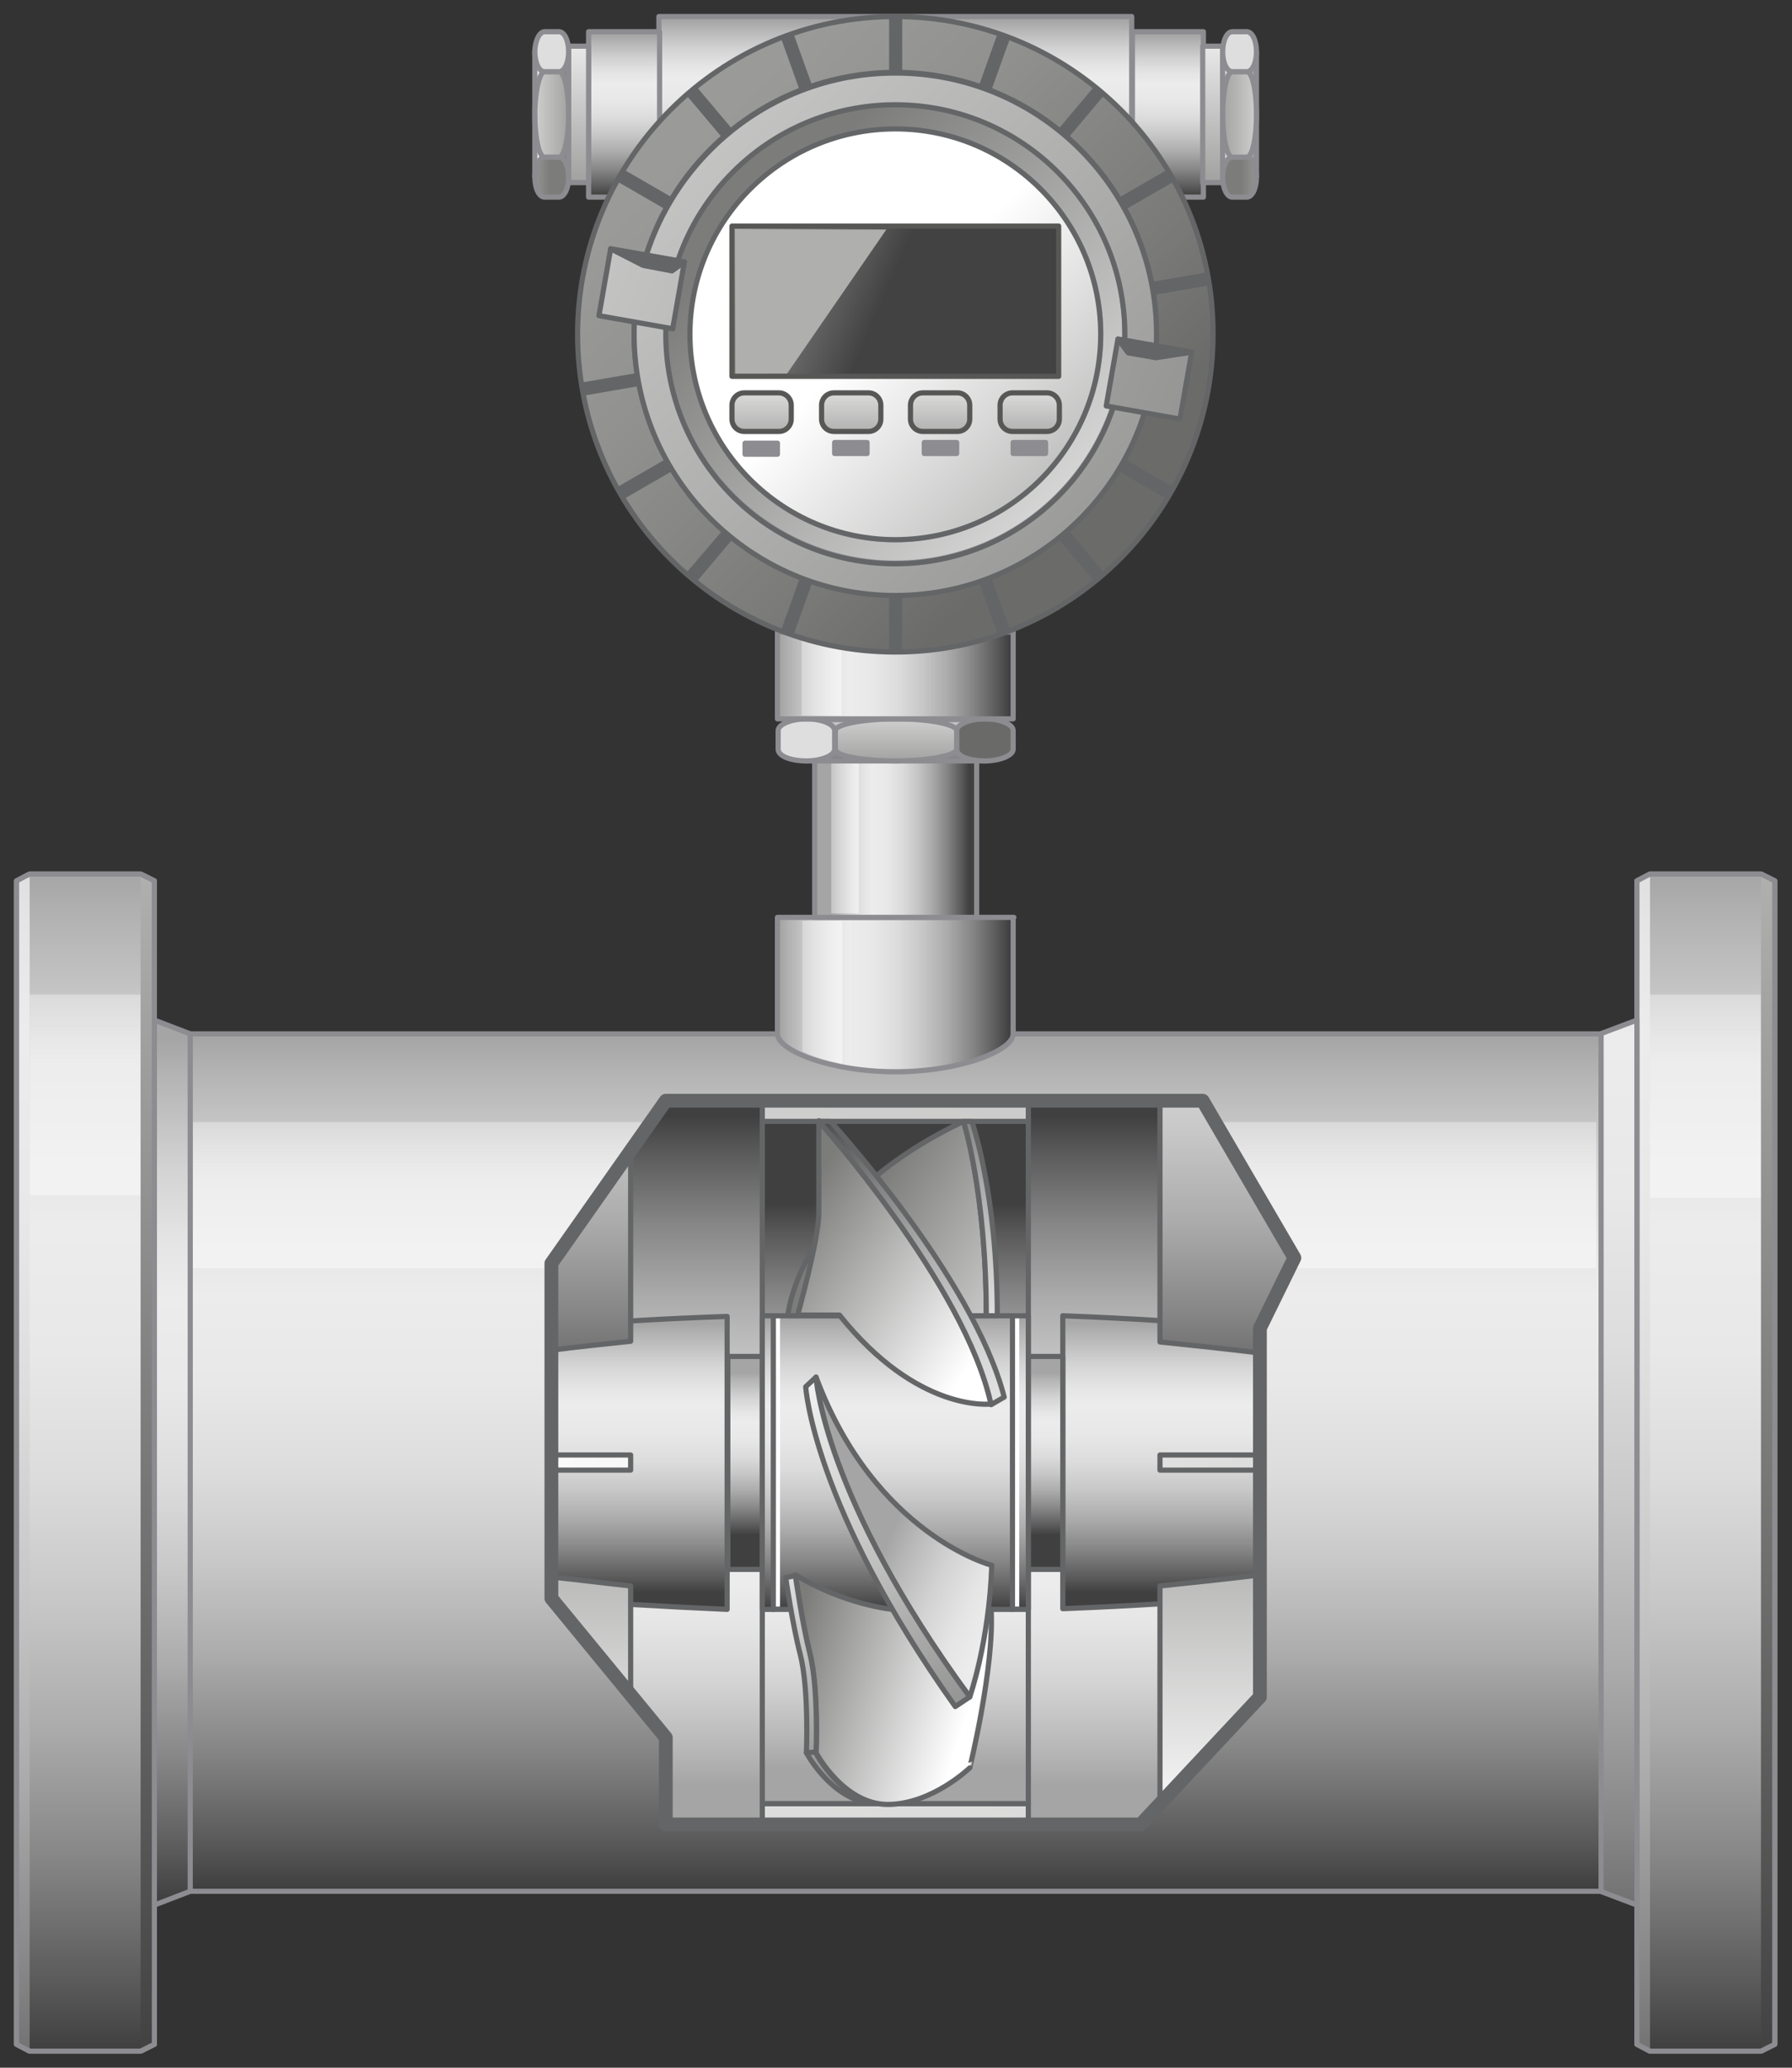 <?xml version="1.0" encoding="utf-8"?>

<!-- Copyright 2016 Siemens AG -->

<!-- Generator: Adobe Illustrator 16.0.4, SVG Export Plug-In . SVG Version: 6.00 Build 0)  -->
<!DOCTYPE svg PUBLIC "-//W3C//DTD SVG 1.1//EN" "http://www.w3.org/Graphics/SVG/1.1/DTD/svg11.dtd">
<svg version="1.1" id="Turbine_Meter" xmlns="http://www.w3.org/2000/svg" xmlns:xlink="http://www.w3.org/1999/xlink" x="0px"
	 y="0px" width="260px" height="300px" viewBox="0 0 260 300" enable-background="new 0 0 260 300" xml:space="preserve">
<rect x="0" y="0" width="260" height="300" fill="#333333" stroke="none"/>
<g id="Flanges__x2B__Housing_Pipe">
	<g id="Flange_Right">
		<linearGradient id="Shape_5_" gradientUnits="userSpaceOnUse" x1="247.469" y1="126.556" x2="247.469" y2="297.188">
			<stop  offset="0" style="stop-color:#A5A5A5"/>
			<stop  offset="4.758149e-02" style="stop-color:#B5B5B5"/>
			<stop  offset="0.151" style="stop-color:#D3D3D3"/>
			<stop  offset="0.239" style="stop-color:#E5E5E5"/>
			<stop  offset="0.302" style="stop-color:#ECECEC"/>
			<stop  offset="0.407" style="stop-color:#E8E8E8"/>
			<stop  offset="0.514" style="stop-color:#DCDCDC"/>
			<stop  offset="0.621" style="stop-color:#C7C7C7"/>
			<stop  offset="0.729" style="stop-color:#ABABAB"/>
			<stop  offset="0.838" style="stop-color:#868686"/>
			<stop  offset="0.945" style="stop-color:#5A5A5A"/>
			<stop  offset="1" style="stop-color:#404040"/>
		</linearGradient>
		
			<polygon id="Shape_9_" fill="url(#Shape_5_)" stroke="#8C8C91" stroke-width="0.75" stroke-linejoin="round" stroke-miterlimit="10" points="
			257.5,296.6 255.5,297.6 239.4,297.6 237.5,296.6 237.5,127.8 239.4,126.8 255.5,126.8 257.5,127.8 		"/>
		<linearGradient id="Reflection_6_" gradientUnits="userSpaceOnUse" x1="247.47" y1="141.891" x2="247.47" y2="154.483">
			<stop  offset="0" style="stop-color:#F2F2F2;stop-opacity:0.4"/>
			<stop  offset="1" style="stop-color:#F7F7F7;stop-opacity:0.7"/>
		</linearGradient>
		<rect id="Reflection_5_" x="239.4" y="144.3" fill="url(#Reflection_6_)" width="16.1" height="29.5"/>
		<linearGradient id="Edge_Right_2_" gradientUnits="userSpaceOnUse" x1="256.49" y1="127.55" x2="256.49" y2="297.642">
			<stop  offset="0" style="stop-color:#AFAFAE"/>
			<stop  offset="1" style="stop-color:#424242"/>
		</linearGradient>
		
			<polyline id="Edge_Right_1_" fill="url(#Edge_Right_2_)" stroke="#8C8C91" stroke-width="0.75" stroke-linejoin="round" stroke-miterlimit="10" points="
			255.5,126.8 257.5,127.8 257.5,296.6 255.5,297.6 		"/>
		<linearGradient id="Edge_Left_2_" gradientUnits="userSpaceOnUse" x1="238.448" y1="73.183" x2="238.448" y2="326.805">
			<stop  offset="0" style="stop-color:#A5A5A5"/>
			<stop  offset="4.758149e-02" style="stop-color:#B5B5B5"/>
			<stop  offset="0.151" style="stop-color:#D3D3D3"/>
			<stop  offset="0.239" style="stop-color:#E5E5E5"/>
			<stop  offset="0.302" style="stop-color:#ECECEC"/>
			<stop  offset="0.407" style="stop-color:#E8E8E8"/>
			<stop  offset="0.514" style="stop-color:#DCDCDC"/>
			<stop  offset="0.621" style="stop-color:#C7C7C7"/>
			<stop  offset="0.729" style="stop-color:#ABABAB"/>
			<stop  offset="0.838" style="stop-color:#868686"/>
			<stop  offset="0.945" style="stop-color:#5A5A5A"/>
			<stop  offset="1" style="stop-color:#404040"/>
		</linearGradient>
		
			<polyline id="Edge_Left_1_" fill="url(#Edge_Left_2_)" stroke="#8C8C91" stroke-width="0.75" stroke-linejoin="round" stroke-miterlimit="10" points="
			239.4,297.6 237.5,296.6 237.5,127.8 239.4,126.8 		"/>
	</g>
	<linearGradient id="Weld_Seam_Right_1_" gradientUnits="userSpaceOnUse" x1="234.852" y1="85.915" x2="234.851" y2="300.318">
		<stop  offset="0" style="stop-color:#A5A5A5"/>
		<stop  offset="4.758149e-02" style="stop-color:#B5B5B5"/>
		<stop  offset="0.151" style="stop-color:#D3D3D3"/>
		<stop  offset="0.239" style="stop-color:#E5E5E5"/>
		<stop  offset="0.302" style="stop-color:#ECECEC"/>
		<stop  offset="0.407" style="stop-color:#E8E8E8"/>
		<stop  offset="0.514" style="stop-color:#DCDCDC"/>
		<stop  offset="0.621" style="stop-color:#C7C7C7"/>
		<stop  offset="0.729" style="stop-color:#ABABAB"/>
		<stop  offset="0.838" style="stop-color:#868686"/>
		<stop  offset="0.945" style="stop-color:#5A5A5A"/>
		<stop  offset="1" style="stop-color:#404040"/>
	</linearGradient>
	
		<polygon id="Weld_Seam_Right" fill="url(#Weld_Seam_Right_1_)" stroke="#8C8C91" stroke-width="0.75" stroke-linecap="round" stroke-linejoin="round" stroke-miterlimit="10" points="
		237.5,276.4 232.2,274.4 232.2,150 237.5,148 	"/>
	<g id="Housing_Big_Pipe">
		<linearGradient id="Shape_7_" gradientUnits="userSpaceOnUse" x1="129.918" y1="150.427" x2="129.918" y2="273.797">
			<stop  offset="0" style="stop-color:#A5A5A5"/>
			<stop  offset="4.758149e-02" style="stop-color:#B5B5B5"/>
			<stop  offset="0.151" style="stop-color:#D3D3D3"/>
			<stop  offset="0.239" style="stop-color:#E5E5E5"/>
			<stop  offset="0.302" style="stop-color:#ECECEC"/>
			<stop  offset="0.407" style="stop-color:#E8E8E8"/>
			<stop  offset="0.514" style="stop-color:#DCDCDC"/>
			<stop  offset="0.621" style="stop-color:#C7C7C7"/>
			<stop  offset="0.729" style="stop-color:#ABABAB"/>
			<stop  offset="0.838" style="stop-color:#868686"/>
			<stop  offset="0.945" style="stop-color:#5A5A5A"/>
			<stop  offset="1" style="stop-color:#404040"/>
		</linearGradient>
		
			<rect id="Shape_17_" x="27.6" y="150" fill="url(#Shape_7_)" stroke="#8C8C91" stroke-width="0.75" stroke-linejoin="round" stroke-miterlimit="10" width="204.7" height="124.4"/>
		<linearGradient id="Reflection_7_" gradientUnits="userSpaceOnUse" x1="129.802" y1="161.234" x2="129.802" y2="171.189">
			<stop  offset="0" style="stop-color:#F2F2F2;stop-opacity:0.4"/>
			<stop  offset="1" style="stop-color:#F7F7F7;stop-opacity:0.7"/>
		</linearGradient>
		<rect id="Reflection_4_" x="28" y="162.8" fill="url(#Reflection_7_)" width="203.6" height="21.2"/>
	</g>
	<linearGradient id="Weld_Seam_Left_1_" gradientUnits="userSpaceOnUse" x1="24.985" y1="150.688" x2="24.985" y2="275.557">
		<stop  offset="0" style="stop-color:#A5A5A5"/>
		<stop  offset="4.758149e-02" style="stop-color:#B5B5B5"/>
		<stop  offset="0.151" style="stop-color:#D3D3D3"/>
		<stop  offset="0.239" style="stop-color:#E5E5E5"/>
		<stop  offset="0.302" style="stop-color:#ECECEC"/>
		<stop  offset="0.407" style="stop-color:#E8E8E8"/>
		<stop  offset="0.514" style="stop-color:#DCDCDC"/>
		<stop  offset="0.621" style="stop-color:#C7C7C7"/>
		<stop  offset="0.729" style="stop-color:#ABABAB"/>
		<stop  offset="0.838" style="stop-color:#868686"/>
		<stop  offset="0.945" style="stop-color:#5A5A5A"/>
		<stop  offset="1" style="stop-color:#404040"/>
	</linearGradient>
	
		<polygon id="Weld_Seam_Left" fill="url(#Weld_Seam_Left_1_)" stroke="#8C8C91" stroke-width="0.75" stroke-linejoin="round" stroke-miterlimit="10" points="
		22.4,276.4 27.6,274.4 27.6,150 22.4,148 	"/>
	<g id="Flange_Left">
		<linearGradient id="Shape_14_" gradientUnits="userSpaceOnUse" x1="12.367" y1="126.556" x2="12.367" y2="297.188">
			<stop  offset="0" style="stop-color:#A5A5A5"/>
			<stop  offset="4.758149e-02" style="stop-color:#B5B5B5"/>
			<stop  offset="0.151" style="stop-color:#D3D3D3"/>
			<stop  offset="0.239" style="stop-color:#E5E5E5"/>
			<stop  offset="0.302" style="stop-color:#ECECEC"/>
			<stop  offset="0.407" style="stop-color:#E8E8E8"/>
			<stop  offset="0.514" style="stop-color:#DCDCDC"/>
			<stop  offset="0.621" style="stop-color:#C7C7C7"/>
			<stop  offset="0.729" style="stop-color:#ABABAB"/>
			<stop  offset="0.838" style="stop-color:#868686"/>
			<stop  offset="0.945" style="stop-color:#5A5A5A"/>
			<stop  offset="1" style="stop-color:#404040"/>
		</linearGradient>
		
			<polygon id="Shape_8_" fill="url(#Shape_14_)" stroke="#8C8C91" stroke-width="0.75" stroke-linejoin="round" stroke-miterlimit="10" points="
			22.4,296.6 20.4,297.6 4.3,297.6 2.4,296.6 2.4,127.8 4.3,126.8 20.4,126.8 22.4,127.8 		"/>
		<linearGradient id="Reflection_8_" gradientUnits="userSpaceOnUse" x1="12.367" y1="141.925" x2="12.367" y2="154.339">
			<stop  offset="0" style="stop-color:#F2F2F2;stop-opacity:0.4"/>
			<stop  offset="1" style="stop-color:#F7F7F7;stop-opacity:0.7"/>
		</linearGradient>
		<rect id="Reflection_3_" x="4.3" y="144.3" fill="url(#Reflection_8_)" width="16.1" height="29.1"/>
		<linearGradient id="Edge_Right_3_" gradientUnits="userSpaceOnUse" x1="21.388" y1="127.55" x2="21.388" y2="297.642">
			<stop  offset="0" style="stop-color:#AFAFAE"/>
			<stop  offset="1" style="stop-color:#424242"/>
		</linearGradient>
		
			<polyline id="Edge_Right" fill="url(#Edge_Right_3_)" stroke="#8C8C91" stroke-width="0.75" stroke-linejoin="round" stroke-miterlimit="10" points="
			20.4,126.8 22.4,127.8 22.4,296.6 20.4,297.6 		"/>
		<linearGradient id="Edge_Left_3_" gradientUnits="userSpaceOnUse" x1="3.346" y1="73.183" x2="3.346" y2="326.805">
			<stop  offset="0" style="stop-color:#A5A5A5"/>
			<stop  offset="4.758149e-02" style="stop-color:#B5B5B5"/>
			<stop  offset="0.151" style="stop-color:#D3D3D3"/>
			<stop  offset="0.239" style="stop-color:#E5E5E5"/>
			<stop  offset="0.302" style="stop-color:#ECECEC"/>
			<stop  offset="0.407" style="stop-color:#E8E8E8"/>
			<stop  offset="0.514" style="stop-color:#DCDCDC"/>
			<stop  offset="0.621" style="stop-color:#C7C7C7"/>
			<stop  offset="0.729" style="stop-color:#ABABAB"/>
			<stop  offset="0.838" style="stop-color:#868686"/>
			<stop  offset="0.945" style="stop-color:#5A5A5A"/>
			<stop  offset="1" style="stop-color:#404040"/>
		</linearGradient>
		
			<polyline id="Edge_Left" fill="url(#Edge_Left_3_)" stroke="#8C8C91" stroke-width="0.75" stroke-linejoin="round" stroke-miterlimit="10" points="
			4.3,297.6 2.4,296.6 2.4,127.8 4.3,126.8 		"/>
	</g>
</g>
<g id="Interior_View_Turbine_1_">
	
		<linearGradient id="Shape_Interior_View_1_" gradientUnits="userSpaceOnUse" x1="133.935" y1="259.019" x2="133.935" y2="161.876">
		<stop  offset="0" style="stop-color:#A5A5A5"/>
		<stop  offset="4.758149e-02" style="stop-color:#B5B5B5"/>
		<stop  offset="0.151" style="stop-color:#D3D3D3"/>
		<stop  offset="0.239" style="stop-color:#E5E5E5"/>
		<stop  offset="0.302" style="stop-color:#ECECEC"/>
		<stop  offset="0.407" style="stop-color:#E8E8E8"/>
		<stop  offset="0.514" style="stop-color:#DCDCDC"/>
		<stop  offset="0.621" style="stop-color:#C7C7C7"/>
		<stop  offset="0.729" style="stop-color:#ABABAB"/>
		<stop  offset="0.838" style="stop-color:#868686"/>
		<stop  offset="0.945" style="stop-color:#5A5A5A"/>
		<stop  offset="1" style="stop-color:#404040"/>
	</linearGradient>
	
		<polygon id="Shape_Interior_View" fill="url(#Shape_Interior_View_1_)" stroke="#646567" stroke-width="0.75" stroke-linecap="round" stroke-linejoin="round" stroke-miterlimit="10" points="
		182.8,246.2 165.5,264.7 96.6,264.7 96.6,252.1 80,231.9 80,183.3 96.6,159.7 174.5,159.7 187.8,182.5 182.8,192.7 	"/>
	<linearGradient id="Rotor_Support_2_" gradientUnits="userSpaceOnUse" x1="131.391" y1="192" x2="131.391" y2="231.065">
		<stop  offset="0" style="stop-color:#A5A5A5"/>
		<stop  offset="4.758149e-02" style="stop-color:#B5B5B5"/>
		<stop  offset="0.151" style="stop-color:#D3D3D3"/>
		<stop  offset="0.239" style="stop-color:#E5E5E5"/>
		<stop  offset="0.302" style="stop-color:#ECECEC"/>
		<stop  offset="0.407" style="stop-color:#E8E8E8"/>
		<stop  offset="0.514" style="stop-color:#DCDCDC"/>
		<stop  offset="0.621" style="stop-color:#C7C7C7"/>
		<stop  offset="0.729" style="stop-color:#ABABAB"/>
		<stop  offset="0.838" style="stop-color:#868686"/>
		<stop  offset="0.945" style="stop-color:#5A5A5A"/>
		<stop  offset="1" style="stop-color:#404040"/>
	</linearGradient>
	
		<path id="Rotor_Support_1_" fill="url(#Rotor_Support_2_)" stroke="#646567" stroke-width="0.75" stroke-linecap="round" stroke-linejoin="round" stroke-miterlimit="10" d="
		M80,192.5c8-0.7,16.5-1.2,25.5-1.5v42.5c-9-0.4-17.6-0.9-25.5-1.5L80,192.5z M182.8,192.7c-8.8-0.8-18.3-1.4-28.6-1.8v42.5
		c10.2-0.4,19.8-1,28.6-1.8V192.7z"/>
	<linearGradient id="Spindle_1_" gradientUnits="userSpaceOnUse" x1="129.881" y1="199.197" x2="129.881" y2="222.684">
		<stop  offset="0" style="stop-color:#A5A5A5"/>
		<stop  offset="4.758149e-02" style="stop-color:#B5B5B5"/>
		<stop  offset="0.151" style="stop-color:#D3D3D3"/>
		<stop  offset="0.239" style="stop-color:#E5E5E5"/>
		<stop  offset="0.302" style="stop-color:#ECECEC"/>
		<stop  offset="0.407" style="stop-color:#E8E8E8"/>
		<stop  offset="0.514" style="stop-color:#DCDCDC"/>
		<stop  offset="0.621" style="stop-color:#C7C7C7"/>
		<stop  offset="0.729" style="stop-color:#ABABAB"/>
		<stop  offset="0.838" style="stop-color:#868686"/>
		<stop  offset="0.945" style="stop-color:#5A5A5A"/>
		<stop  offset="1" style="stop-color:#404040"/>
	</linearGradient>
	
		<rect id="Spindle" x="105.6" y="196.8" fill="url(#Spindle_1_)" stroke="#646567" stroke-width="0.75" stroke-linejoin="round" stroke-miterlimit="10" width="48.6" height="30.9"/>
	<g id="Turbine_Housing">
		<linearGradient id="Shape_Inside_1_" gradientUnits="userSpaceOnUse" x1="129.881" y1="256.569" x2="129.881" y2="174.641">
			<stop  offset="0" style="stop-color:#A5A5A5"/>
			<stop  offset="4.758149e-02" style="stop-color:#B5B5B5"/>
			<stop  offset="0.151" style="stop-color:#D3D3D3"/>
			<stop  offset="0.239" style="stop-color:#E5E5E5"/>
			<stop  offset="0.302" style="stop-color:#ECECEC"/>
			<stop  offset="0.407" style="stop-color:#E8E8E8"/>
			<stop  offset="0.514" style="stop-color:#DCDCDC"/>
			<stop  offset="0.621" style="stop-color:#C7C7C7"/>
			<stop  offset="0.729" style="stop-color:#ABABAB"/>
			<stop  offset="0.838" style="stop-color:#868686"/>
			<stop  offset="0.945" style="stop-color:#5A5A5A"/>
			<stop  offset="1" style="stop-color:#404040"/>
		</linearGradient>
		
			<rect id="Shape_Inside" x="110.6" y="162.7" fill="url(#Shape_Inside_1_)" stroke="#646567" stroke-width="0.75" stroke-linejoin="round" stroke-miterlimit="10" width="38.6" height="99"/>
		
			<linearGradient id="Cut_Top__x2B__Bottom_Side_1_" gradientUnits="userSpaceOnUse" x1="42.674" y1="462.407" x2="312.678" y2="-312.266">
			<stop  offset="0" style="stop-color:#FFFFFF"/>
			<stop  offset="1" style="stop-color:#7C7C7B"/>
		</linearGradient>
		
			<path id="Cut_Top__x2B__Bottom_Side" fill="url(#Cut_Top__x2B__Bottom_Side_1_)" stroke="#646567" stroke-width="0.75" stroke-linejoin="round" stroke-miterlimit="10" d="
			M149.2,162.7h-38.6v-3h38.6V162.7z M149.2,261.7h-38.6v3h38.6V261.7z"/>
	</g>
	<g id="Turbine_Rotor">
		<linearGradient id="Rotor_Axle_1_" gradientUnits="userSpaceOnUse" x1="129.881" y1="191.38" x2="129.881" y2="233.381">
			<stop  offset="0" style="stop-color:#A5A5A5"/>
			<stop  offset="4.758149e-02" style="stop-color:#B5B5B5"/>
			<stop  offset="0.151" style="stop-color:#D3D3D3"/>
			<stop  offset="0.239" style="stop-color:#E5E5E5"/>
			<stop  offset="0.302" style="stop-color:#ECECEC"/>
			<stop  offset="0.407" style="stop-color:#E8E8E8"/>
			<stop  offset="0.514" style="stop-color:#DCDCDC"/>
			<stop  offset="0.621" style="stop-color:#C7C7C7"/>
			<stop  offset="0.729" style="stop-color:#ABABAB"/>
			<stop  offset="0.838" style="stop-color:#868686"/>
			<stop  offset="0.945" style="stop-color:#5A5A5A"/>
			<stop  offset="1" style="stop-color:#404040"/>
		</linearGradient>
		
			<rect id="Rotor_Axle" x="110.6" y="190.9" fill="url(#Rotor_Axle_1_)" stroke="#646567" stroke-width="0.75" stroke-linejoin="round" stroke-miterlimit="10" width="38.6" height="42.6"/>
		
			<path id="Reflection_Lines" fill="none" stroke="#FFFFFF" stroke-width="0.75" stroke-linejoin="round" stroke-miterlimit="10" d="
			M112.8,191.3v41.8 M147.5,191.3v41.8"/>
		
			<path id="Devider_Lines" fill="none" stroke="#646567" stroke-width="0.75" stroke-linecap="round" stroke-linejoin="round" stroke-miterlimit="10" d="
			M112.2,190.9v42.6 M146.9,190.9v42.6"/>
		<g id="Fourth_Blade">
			<linearGradient id="Shape_16_" gradientUnits="userSpaceOnUse" x1="140.238" y1="249.033" x2="113.961" y2="240.754">
				<stop  offset="0" style="stop-color:#FFFFFF"/>
				<stop  offset="1" style="stop-color:#7C7C7B"/>
			</linearGradient>
			
				<path id="Shape_4_" fill="url(#Shape_16_)" stroke="#646567" stroke-width="0.75" stroke-linejoin="round" stroke-miterlimit="10" d="
				M143.8,233.5h-14.3c0,0-6.8-0.6-14.1-5c0,0,1,7,2.1,11.3c1.3,5.2,0.9,14.5,0.9,14.5s4,7.5,10.4,7.5c6.4,0,11.9-5.3,11.9-5.3
				S144.3,241.8,143.8,233.5z"/>
			<linearGradient id="Side_1_" gradientUnits="userSpaceOnUse" x1="109.812" y1="217.745" x2="123.94" y2="265.313">
				<stop  offset="0" style="stop-color:#FFFFFF"/>
				<stop  offset="1" style="stop-color:#7C7C7B"/>
			</linearGradient>
			
				<path id="Side_3_" fill="url(#Side_1_)" stroke="#646567" stroke-width="0.75" stroke-linejoin="round" stroke-miterlimit="10" d="
				M125.1,261.4c-5.1-1.4-8.1-7.1-8.1-7.1s0.4-9.2-0.9-14.3c-1.1-4.2-2.1-11.1-2.1-11.1l1.4-0.3c0,0,1,7,2.1,11.3
				c1.3,5.2,0.9,14.5,0.9,14.5s3,5.7,8.1,7.2H125.1z"/>
			
				<line id="Edge" fill="none" stroke="#646567" stroke-width="0.75" stroke-linecap="round" stroke-linejoin="round" stroke-miterlimit="10" x1="117" y1="254.3" x2="118.4" y2="254.2"/>
		</g>
		<g id="First_Blade">
			<linearGradient id="Shape_18_" gradientUnits="userSpaceOnUse" x1="160.082" y1="197.891" x2="124.556" y2="175.24">
				<stop  offset="0" style="stop-color:#FFFFFF"/>
				<stop  offset="1" style="stop-color:#7C7C7B"/>
			</linearGradient>
			
				<path id="Shape_3_" fill="url(#Shape_18_)" stroke="#646567" stroke-width="0.75" stroke-linejoin="round" stroke-miterlimit="10" d="
				M114.3,190.9c0,0,1.4-16.8,25.5-28.2c0,0,3.3,10.4,3.3,28.2H114.3z"/>
			<linearGradient id="Side_4_" gradientUnits="userSpaceOnUse" x1="151.097" y1="234.899" x2="138.221" y2="148.526">
				<stop  offset="0" style="stop-color:#A5A5A5"/>
				<stop  offset="4.758149e-02" style="stop-color:#B5B5B5"/>
				<stop  offset="0.151" style="stop-color:#D3D3D3"/>
				<stop  offset="0.239" style="stop-color:#E5E5E5"/>
				<stop  offset="0.302" style="stop-color:#ECECEC"/>
				<stop  offset="0.407" style="stop-color:#E8E8E8"/>
				<stop  offset="0.514" style="stop-color:#DCDCDC"/>
				<stop  offset="0.621" style="stop-color:#C7C7C7"/>
				<stop  offset="0.729" style="stop-color:#ABABAB"/>
				<stop  offset="0.838" style="stop-color:#868686"/>
				<stop  offset="0.945" style="stop-color:#5A5A5A"/>
				<stop  offset="1" style="stop-color:#404040"/>
			</linearGradient>
			
				<path id="Side_2_" fill="url(#Side_4_)" stroke="#646567" stroke-width="0.75" stroke-linejoin="round" stroke-miterlimit="10" d="
				M144.7,190.9c0-17.8-3.7-28.2-3.7-28.2h-1.2c0,0,3.3,10.4,3.3,28.2H144.7z"/>
		</g>
		<g id="Third_Blade">
			<linearGradient id="Shape_19_" gradientUnits="userSpaceOnUse" x1="129.121" y1="222.831" x2="184.378" y2="248.046">
				<stop  offset="0" style="stop-color:#A5A5A5"/>
				<stop  offset="4.758149e-02" style="stop-color:#B5B5B5"/>
				<stop  offset="0.151" style="stop-color:#D3D3D3"/>
				<stop  offset="0.239" style="stop-color:#E5E5E5"/>
				<stop  offset="0.302" style="stop-color:#ECECEC"/>
				<stop  offset="0.407" style="stop-color:#E8E8E8"/>
				<stop  offset="0.514" style="stop-color:#DCDCDC"/>
				<stop  offset="0.621" style="stop-color:#C7C7C7"/>
				<stop  offset="0.729" style="stop-color:#ABABAB"/>
				<stop  offset="0.838" style="stop-color:#868686"/>
				<stop  offset="0.945" style="stop-color:#5A5A5A"/>
				<stop  offset="1" style="stop-color:#404040"/>
			</linearGradient>
			
				<path id="Shape_2_" fill="url(#Shape_19_)" stroke="#646567" stroke-width="0.75" stroke-linejoin="round" stroke-miterlimit="10" d="
				M118.4,199.8c0,0,1,17.4,22.3,46.4c0,0,2.8-7.9,3.2-19.1C143.8,227.1,126.9,222.6,118.4,199.8z"/>
			<linearGradient id="Top_Side_4_" gradientUnits="userSpaceOnUse" x1="111.26" y1="196.073" x2="148.635" y2="257.053">
				<stop  offset="0" style="stop-color:#FFFFFF"/>
				<stop  offset="1" style="stop-color:#7C7C7B"/>
			</linearGradient>
			
				<path id="Top_Side_1_" fill="url(#Top_Side_4_)" stroke="#646567" stroke-width="0.75" stroke-linejoin="round" stroke-miterlimit="10" d="
				M138.6,247.6c-20.7-29.1-21.7-46.4-21.7-46.4l1.5-1.4c0,0,1,17.4,22.3,46.4L138.6,247.6z"/>
		</g>
		<g id="Second_Blade">
			<linearGradient id="Shape_20_" gradientUnits="userSpaceOnUse" x1="143.218" y1="194.384" x2="115.349" y2="175.519">
				<stop  offset="0" style="stop-color:#FFFFFF"/>
				<stop  offset="1" style="stop-color:#7C7C7B"/>
			</linearGradient>
			
				<path id="Shape_1_" fill="url(#Shape_20_)" stroke="#646567" stroke-width="0.75" stroke-linejoin="round" stroke-miterlimit="10" d="
				M115.7,190.9c0,0,3.1-11.1,3.1-14.9s0-13.4,0-13.4s21.2,23.7,25,41.1c0,0-10.6,1.4-22-12.9H115.7z"/>
			<linearGradient id="Top_Side_5_" gradientUnits="userSpaceOnUse" x1="169.712" y1="241.164" x2="119.165" y2="159.859">
				<stop  offset="0" style="stop-color:#A5A5A5"/>
				<stop  offset="4.758149e-02" style="stop-color:#B5B5B5"/>
				<stop  offset="0.151" style="stop-color:#D3D3D3"/>
				<stop  offset="0.239" style="stop-color:#E5E5E5"/>
				<stop  offset="0.302" style="stop-color:#ECECEC"/>
				<stop  offset="0.407" style="stop-color:#E8E8E8"/>
				<stop  offset="0.514" style="stop-color:#DCDCDC"/>
				<stop  offset="0.621" style="stop-color:#C7C7C7"/>
				<stop  offset="0.729" style="stop-color:#ABABAB"/>
				<stop  offset="0.838" style="stop-color:#868686"/>
				<stop  offset="0.945" style="stop-color:#5A5A5A"/>
				<stop  offset="1" style="stop-color:#404040"/>
			</linearGradient>
			
				<path id="Top_Side" fill="url(#Top_Side_5_)" stroke="#646567" stroke-width="0.75" stroke-linejoin="round" stroke-miterlimit="10" d="
				M143.8,203.8c-3.8-17.5-25-41.1-25-41.1h1.7c0,0,20.7,22.6,25.2,40L143.8,203.8z"/>
		</g>
	</g>
	<g id="Flow_Straighteneners_1_">
		<linearGradient id="Below_1_" gradientUnits="userSpaceOnUse" x1="131.391" y1="266.957" x2="131.391" y2="194.124">
			<stop  offset="0" style="stop-color:#FFFFFF"/>
			<stop  offset="1" style="stop-color:#7C7C7B"/>
		</linearGradient>
		
			<path id="Below" fill="url(#Below_1_)" stroke="#646567" stroke-width="0.75" stroke-linecap="round" stroke-linejoin="round" stroke-miterlimit="10" d="
			M80,231.9l0-3.1c3.9,0.4,7.7,0.9,11.5,1.3c0,5.8,0,11,0,15.8L80,231.9z M182.8,228.5c-4.8,0.6-9.7,1.1-14.5,1.6
			c0,12.8,0,22.8,0,31.6l14.5-15.5V228.5z"/>
		<linearGradient id="Middle_2_" gradientUnits="userSpaceOnUse" x1="65.143" y1="205.793" x2="507.809" y2="248.46">
			<stop  offset="0" style="stop-color:#FFFFFF"/>
			<stop  offset="1" style="stop-color:#7C7C7B"/>
		</linearGradient>
		
			<path id="Middle_1_" fill="url(#Middle_2_)" stroke="#646567" stroke-width="0.75" stroke-linecap="round" stroke-linejoin="round" stroke-miterlimit="10" d="
			M91.5,213.3H80v-2.2h11.5V213.3z M168.3,213.3h14.5v-2.2h-14.5V213.3z"/>
		<linearGradient id="Top_2_" gradientUnits="userSpaceOnUse" x1="133.934" y1="89.844" x2="133.934" y2="209.964">
			<stop  offset="0" style="stop-color:#A5A5A5"/>
			<stop  offset="4.758149e-02" style="stop-color:#B5B5B5"/>
			<stop  offset="0.151" style="stop-color:#D3D3D3"/>
			<stop  offset="0.239" style="stop-color:#E5E5E5"/>
			<stop  offset="0.302" style="stop-color:#ECECEC"/>
			<stop  offset="0.407" style="stop-color:#E8E8E8"/>
			<stop  offset="0.514" style="stop-color:#DCDCDC"/>
			<stop  offset="0.621" style="stop-color:#C7C7C7"/>
			<stop  offset="0.729" style="stop-color:#ABABAB"/>
			<stop  offset="0.838" style="stop-color:#868686"/>
			<stop  offset="0.945" style="stop-color:#5A5A5A"/>
			<stop  offset="1" style="stop-color:#404040"/>
		</linearGradient>
		
			<path id="Top_1_" fill="url(#Top_2_)" stroke="#646567" stroke-width="0.75" stroke-linecap="round" stroke-linejoin="round" stroke-miterlimit="10" d="
			M91.5,166.9c0,7.9,0,16.9,0,27.7c-3.8,0.4-7.7,0.8-11.5,1.3l0-12.6L91.5,166.9z M187.8,182.5l-13.3-22.8h-6.2c0,9.6,0,20.6,0,35
			c4.8,0.5,9.6,1,14.5,1.6v-3.6L187.8,182.5z"/>
	</g>
	
		<polygon id="Outline_Big_Interior_View" fill="none" stroke="#646567" stroke-width="2" stroke-linecap="round" stroke-linejoin="round" stroke-miterlimit="10" points="
		182.8,246.2 165.5,264.7 96.6,264.7 96.6,252.1 80,231.9 80,183.3 96.6,159.7 174.5,159.7 187.8,182.5 182.8,192.7 	"/>
</g>
<g id="Operating_Unit__x2B__Electric_Box">
	<g id="Magnetic_Pickup">
		<g id="Connection_Pipe">
			<linearGradient id="Shape_21_" gradientUnits="userSpaceOnUse" x1="113.205" y1="144.315" x2="146.424" y2="144.315">
				<stop  offset="0" style="stop-color:#A5A5A5"/>
				<stop  offset="4.758149e-02" style="stop-color:#B5B5B5"/>
				<stop  offset="0.151" style="stop-color:#D3D3D3"/>
				<stop  offset="0.239" style="stop-color:#E5E5E5"/>
				<stop  offset="0.302" style="stop-color:#ECECEC"/>
				<stop  offset="0.407" style="stop-color:#E8E8E8"/>
				<stop  offset="0.514" style="stop-color:#DCDCDC"/>
				<stop  offset="0.621" style="stop-color:#C7C7C7"/>
				<stop  offset="0.729" style="stop-color:#ABABAB"/>
				<stop  offset="0.838" style="stop-color:#868686"/>
				<stop  offset="0.945" style="stop-color:#5A5A5A"/>
				<stop  offset="1" style="stop-color:#404040"/>
			</linearGradient>
			
				<path id="Shape_6_" fill="url(#Shape_21_)" stroke="#8C8C91" stroke-width="0.75" stroke-linejoin="round" stroke-miterlimit="10" d="
				M147.1,133.1h-34.3V150l0,0l0,0c0,2.4,7.7,5.5,17.1,5.5c9.5,0,17.1-3.1,17.1-5.5l0,0l0,0V133.1z"/>
			<linearGradient id="Reflection_9_" gradientUnits="userSpaceOnUse" x1="116.347" y1="144.013" x2="122.175" y2="144.013">
				<stop  offset="0" style="stop-color:#F2F2F2;stop-opacity:0.4"/>
				<stop  offset="1" style="stop-color:#F7F7F7;stop-opacity:0.7"/>
			</linearGradient>
			<path id="Reflection_2_" fill="url(#Reflection_9_)" d="M122.2,154.3c0,0-3.2-0.5-5.8-1.8c0-1.7,0-18.9,0-18.9h5.8V154.3z"/>
		</g>
		<g id="Intermediate_Piece">
			<linearGradient id="Shape_22_" gradientUnits="userSpaceOnUse" x1="120.549" y1="118.745" x2="140.587" y2="118.745">
				<stop  offset="0" style="stop-color:#A5A5A5"/>
				<stop  offset="4.758149e-02" style="stop-color:#B5B5B5"/>
				<stop  offset="0.151" style="stop-color:#D3D3D3"/>
				<stop  offset="0.239" style="stop-color:#E5E5E5"/>
				<stop  offset="0.302" style="stop-color:#ECECEC"/>
				<stop  offset="0.407" style="stop-color:#E8E8E8"/>
				<stop  offset="0.514" style="stop-color:#DCDCDC"/>
				<stop  offset="0.621" style="stop-color:#C7C7C7"/>
				<stop  offset="0.729" style="stop-color:#ABABAB"/>
				<stop  offset="0.838" style="stop-color:#868686"/>
				<stop  offset="0.945" style="stop-color:#5A5A5A"/>
				<stop  offset="1" style="stop-color:#404040"/>
			</linearGradient>
			
				<rect id="Shape" x="118.2" y="104.3" fill="url(#Shape_22_)" stroke="#8C8C91" stroke-width="0.75" stroke-linejoin="round" stroke-miterlimit="10" width="23.5" height="28.8"/>
			<linearGradient id="Reflection_11_" gradientUnits="userSpaceOnUse" x1="120.592" y1="118.682" x2="124.6" y2="118.682">
				<stop  offset="0" style="stop-color:#F2F2F2;stop-opacity:0.4"/>
				<stop  offset="1" style="stop-color:#F7F7F7;stop-opacity:0.7"/>
			</linearGradient>
			<rect id="Reflection_1_" x="120.6" y="104.8" fill="url(#Reflection_11_)" width="4" height="27.7"/>
		</g>
		<g id="Nut_Big_3_">
			<linearGradient id="Shape_23_" gradientUnits="userSpaceOnUse" x1="129.941" y1="100.303" x2="129.941" y2="110.73">
				<stop  offset="0" style="stop-color:#FFFFFF"/>
				<stop  offset="1" style="stop-color:#7C7C7B"/>
			</linearGradient>
			
				<rect id="Shape_10_" x="117" y="104.4" fill="url(#Shape_23_)" stroke="#8C8C91" stroke-width="0.75" stroke-linecap="round" stroke-linejoin="round" stroke-miterlimit="10" width="25.9" height="6"/>
			
				<path id="Shape_Side_Right_4_" fill="#6A6A69" stroke="#8C8C91" stroke-width="0.75" stroke-linecap="round" stroke-linejoin="round" stroke-miterlimit="10" d="
				M147,108.7c0,0.9-1.9,1.7-4.1,1.7c-2.3,0-4.1-0.7-4.1-1.7V106c0-0.9,1.9-1.7,4.1-1.7c2.3,0,4.1,0.8,4.1,1.7V108.7z"/>
			
				<linearGradient id="Shape_Side_Middle_1_" gradientUnits="userSpaceOnUse" x1="186.429" y1="15.866" x2="204.444" y2="15.866" gradientTransform="matrix(0 1 1 0 114.075 -88.732)">
				<stop  offset="0" style="stop-color:#FFFFFF"/>
				<stop  offset="1" style="stop-color:#7C7C7B"/>
			</linearGradient>
			
				<path id="Shape_Side_Middle_7_" fill="url(#Shape_Side_Middle_1_)" stroke="#8C8C91" stroke-width="0.75" stroke-linecap="round" stroke-linejoin="round" stroke-miterlimit="10" d="
				M138.8,108.7c0,0.9-4,1.7-8.8,1.7c-4.9,0-8.8-0.7-8.8-1.7V106c0-0.9,4-1.7,8.8-1.7c4.9,0,8.8,0.8,8.8,1.7V108.7z"/>
			
				<path id="Shape_Side_Left_4_" fill="#DEDEDE" stroke="#8C8C91" stroke-width="0.75" stroke-linecap="round" stroke-linejoin="round" stroke-miterlimit="10" d="
				M121.1,108.7c0,0.9-1.9,1.7-4.1,1.7c-2.3,0-4.1-0.7-4.1-1.7V106c0-0.9,1.9-1.7,4.1-1.7c2.3,0,4.1,0.8,4.1,1.7V108.7z"/>
		</g>
		<g id="Connection_Operation_Unit_13_">
			<linearGradient id="Shape_24_" gradientUnits="userSpaceOnUse" x1="113.235" y1="98.046" x2="146.482" y2="98.046">
				<stop  offset="0" style="stop-color:#A5A5A5"/>
				<stop  offset="4.758149e-02" style="stop-color:#B5B5B5"/>
				<stop  offset="0.151" style="stop-color:#D3D3D3"/>
				<stop  offset="0.239" style="stop-color:#E5E5E5"/>
				<stop  offset="0.302" style="stop-color:#ECECEC"/>
				<stop  offset="0.407" style="stop-color:#E8E8E8"/>
				<stop  offset="0.514" style="stop-color:#DCDCDC"/>
				<stop  offset="0.621" style="stop-color:#C7C7C7"/>
				<stop  offset="0.729" style="stop-color:#ABABAB"/>
				<stop  offset="0.838" style="stop-color:#868686"/>
				<stop  offset="0.945" style="stop-color:#5A5A5A"/>
				<stop  offset="1" style="stop-color:#404040"/>
			</linearGradient>
			
				<rect id="Shape_15_" x="112.8" y="91.7" fill="url(#Shape_24_)" stroke="#8C8C91" stroke-width="0.75" stroke-linejoin="round" stroke-miterlimit="10" width="34.2" height="12.6"/>
			
				<linearGradient id="Reflection_12_" gradientUnits="userSpaceOnUse" x1="91.05" y1="605.682" x2="97.043" y2="605.682" gradientTransform="matrix(1 0 0 1 25.117 -507.625)">
				<stop  offset="0" style="stop-color:#F2F2F2;stop-opacity:0.4"/>
				<stop  offset="1" style="stop-color:#F7F7F7;stop-opacity:0.7"/>
			</linearGradient>
			<rect id="Reflection_10_" x="116.3" y="92.2" fill="url(#Reflection_12_)" width="5.8" height="11.6"/>
		</g>
	</g>
	<g id="Electrical_Connection_Right_3_">
		
			<linearGradient id="Connection_Operation_Unit_1_" gradientUnits="userSpaceOnUse" x1="296.364" y1="5.092" x2="296.364" y2="28.39" gradientTransform="matrix(-1 0 0 1 465.746 0)">
			<stop  offset="0" style="stop-color:#A5A5A5"/>
			<stop  offset="4.758149e-02" style="stop-color:#B5B5B5"/>
			<stop  offset="0.151" style="stop-color:#D3D3D3"/>
			<stop  offset="0.239" style="stop-color:#E5E5E5"/>
			<stop  offset="0.302" style="stop-color:#ECECEC"/>
			<stop  offset="0.407" style="stop-color:#E8E8E8"/>
			<stop  offset="0.514" style="stop-color:#DCDCDC"/>
			<stop  offset="0.621" style="stop-color:#C7C7C7"/>
			<stop  offset="0.729" style="stop-color:#ABABAB"/>
			<stop  offset="0.838" style="stop-color:#868686"/>
			<stop  offset="0.945" style="stop-color:#5A5A5A"/>
			<stop  offset="1" style="stop-color:#404040"/>
		</linearGradient>
		
			<rect id="Connection_Operation_Unit_11_" x="164.3" y="4.6" fill="url(#Connection_Operation_Unit_1_)" stroke="#8C8C91" stroke-width="0.75" stroke-linejoin="round" stroke-miterlimit="10" width="10.3" height="24"/>
		
			<linearGradient id="Intermediate_Piece_1_" gradientUnits="userSpaceOnUse" x1="289.777" y1="0.529" x2="289.777" y2="36.571" gradientTransform="matrix(-1 0 0 1 465.746 0)">
			<stop  offset="0" style="stop-color:#FFFFFF"/>
			<stop  offset="1" style="stop-color:#7C7C7B"/>
		</linearGradient>
		
			<rect id="Intermediate_Piece_6_" x="174.5" y="6.7" fill="url(#Intermediate_Piece_1_)" stroke="#8C8C91" stroke-width="0.75" stroke-linejoin="round" stroke-miterlimit="10" width="2.9" height="19.8"/>
		<g id="Nut_4_">
			<linearGradient id="Shape_25_" gradientUnits="userSpaceOnUse" x1="176.307" y1="16.585" x2="184.172" y2="16.585">
				<stop  offset="0" style="stop-color:#FFFFFF"/>
				<stop  offset="1" style="stop-color:#7C7C7B"/>
			</linearGradient>
			
				<rect id="Shape_13_" x="177.4" y="7.5" fill="url(#Shape_25_)" stroke="#8C8C91" stroke-width="0.75" stroke-linecap="round" stroke-linejoin="round" stroke-miterlimit="10" width="4.9" height="18.1"/>
			
				<linearGradient id="Shape_Side_Underneath_1_" gradientUnits="userSpaceOnUse" x1="274.264" y1="25.658" x2="285.625" y2="25.658" gradientTransform="matrix(-1 0 0 1 465.746 0)">
				<stop  offset="0" style="stop-color:#FFFFFF"/>
				<stop  offset="1" style="stop-color:#7C7C7B"/>
			</linearGradient>
			
				<path id="Shape_Side_Underneath_4_" fill="url(#Shape_Side_Underneath_1_)" stroke="#8C8C91" stroke-width="0.75" stroke-linecap="round" stroke-linejoin="round" stroke-miterlimit="10" d="
				M178.8,28.6c-0.8,0-1.4-1.3-1.4-2.9c0-1.6,0.6-2.9,1.4-2.9h2.1c0.8,0,1.4,1.3,1.4,2.9c0,1.6-0.6,2.9-1.4,2.9H178.8z"/>
			
				<linearGradient id="Shape_Side_Middle_2_" gradientUnits="userSpaceOnUse" x1="278.08" y1="16.585" x2="292.672" y2="16.585" gradientTransform="matrix(-1 0 0 1 465.746 0)">
				<stop  offset="0" style="stop-color:#FFFFFF"/>
				<stop  offset="1" style="stop-color:#7C7C7B"/>
			</linearGradient>
			
				<path id="Shape_Side_Middle_9_" fill="url(#Shape_Side_Middle_2_)" stroke="#8C8C91" stroke-width="0.75" stroke-linecap="round" stroke-linejoin="round" stroke-miterlimit="10" d="
				M178.8,22.8c-0.8,0-1.4-2.8-1.4-6.2c0-3.4,0.6-6.2,1.4-6.2h2.1c0.8,0,1.4,2.8,1.4,6.2c0,3.4-0.6,6.2-1.4,6.2H178.8z"/>
			
				<path id="Shape_Side_Top_4_" fill="#DEDEDE" stroke="#8C8C91" stroke-width="0.75" stroke-linecap="round" stroke-linejoin="round" stroke-miterlimit="10" d="
				M178.8,10.4c-0.8,0-1.4-1.3-1.4-2.9c0-1.6,0.6-2.9,1.4-2.9h2.1c0.8,0,1.4,1.3,1.4,2.9c0,1.6-0.6,2.9-1.4,2.9H178.8z"/>
		</g>
	</g>
	
		<linearGradient id="Connection_Operation_Unit_2_" gradientUnits="userSpaceOnUse" x1="129.941" y1="2.963" x2="129.941" y2="30.57">
		<stop  offset="0" style="stop-color:#A5A5A5"/>
		<stop  offset="4.758149e-02" style="stop-color:#B5B5B5"/>
		<stop  offset="0.151" style="stop-color:#D3D3D3"/>
		<stop  offset="0.239" style="stop-color:#E5E5E5"/>
		<stop  offset="0.302" style="stop-color:#ECECEC"/>
		<stop  offset="0.407" style="stop-color:#E8E8E8"/>
		<stop  offset="0.514" style="stop-color:#DCDCDC"/>
		<stop  offset="0.621" style="stop-color:#C7C7C7"/>
		<stop  offset="0.729" style="stop-color:#ABABAB"/>
		<stop  offset="0.838" style="stop-color:#868686"/>
		<stop  offset="0.945" style="stop-color:#5A5A5A"/>
		<stop  offset="1" style="stop-color:#404040"/>
	</linearGradient>
	
		<rect id="Connection_Operation_Unit_10_" x="95.6" y="2.4" fill="url(#Connection_Operation_Unit_2_)" stroke="#8C8C91" stroke-width="0.75" stroke-linejoin="round" stroke-miterlimit="10" width="68.6" height="28.5"/>
	<g id="Electrical_Connection_Left">
		
			<linearGradient id="Connection_Operation_Unit_3_" gradientUnits="userSpaceOnUse" x1="90.499" y1="5.091" x2="90.499" y2="28.39">
			<stop  offset="0" style="stop-color:#A5A5A5"/>
			<stop  offset="4.758149e-02" style="stop-color:#B5B5B5"/>
			<stop  offset="0.151" style="stop-color:#D3D3D3"/>
			<stop  offset="0.239" style="stop-color:#E5E5E5"/>
			<stop  offset="0.302" style="stop-color:#ECECEC"/>
			<stop  offset="0.407" style="stop-color:#E8E8E8"/>
			<stop  offset="0.514" style="stop-color:#DCDCDC"/>
			<stop  offset="0.621" style="stop-color:#C7C7C7"/>
			<stop  offset="0.729" style="stop-color:#ABABAB"/>
			<stop  offset="0.838" style="stop-color:#868686"/>
			<stop  offset="0.945" style="stop-color:#5A5A5A"/>
			<stop  offset="1" style="stop-color:#404040"/>
		</linearGradient>
		
			<rect id="Connection_Operation_Unit_6_" x="85.4" y="4.6" fill="url(#Connection_Operation_Unit_3_)" stroke="#8C8C91" stroke-width="0.75" stroke-linejoin="round" stroke-miterlimit="10" width="10.3" height="24"/>
		<linearGradient id="Intermediate_Piece_2_" gradientUnits="userSpaceOnUse" x1="83.913" y1="0.529" x2="83.913" y2="36.571">
			<stop  offset="0" style="stop-color:#FFFFFF"/>
			<stop  offset="1" style="stop-color:#7C7C7B"/>
		</linearGradient>
		
			<rect id="Intermediate_Piece_5_" x="82.5" y="6.7" fill="url(#Intermediate_Piece_2_)" stroke="#8C8C91" stroke-width="0.75" stroke-linejoin="round" stroke-miterlimit="10" width="2.9" height="19.8"/>
		<g id="Nut_3_">
			<linearGradient id="Shape_26_" gradientUnits="userSpaceOnUse" x1="77.607" y1="16.585" x2="82.458" y2="16.585">
				<stop  offset="0" style="stop-color:#FFFFFF"/>
				<stop  offset="1" style="stop-color:#7C7C7B"/>
			</linearGradient>
			
				<rect id="Shape_12_" x="77.6" y="7.5" fill="url(#Shape_26_)" stroke="#8C8C91" stroke-width="0.75" stroke-linecap="round" stroke-linejoin="round" stroke-miterlimit="10" width="4.9" height="18.1"/>
			
				<linearGradient id="Shape_Side_Underneath_2_" gradientUnits="userSpaceOnUse" x1="68.402" y1="25.658" x2="79.761" y2="25.658">
				<stop  offset="0" style="stop-color:#FFFFFF"/>
				<stop  offset="1" style="stop-color:#7C7C7B"/>
			</linearGradient>
			
				<path id="Shape_Side_Underneath_3_" fill="url(#Shape_Side_Underneath_2_)" stroke="#8C8C91" stroke-width="0.75" stroke-linecap="round" stroke-linejoin="round" stroke-miterlimit="10" d="
				M81.1,28.6c0.8,0,1.4-1.3,1.4-2.9c0-1.6-0.6-2.9-1.4-2.9H79c-0.7,0-1.4,1.3-1.4,2.9c0,1.6,0.6,2.9,1.4,2.9H81.1z"/>
			<linearGradient id="Shape_Side_Middle_3_" gradientUnits="userSpaceOnUse" x1="72.218" y1="16.585" x2="86.808" y2="16.585">
				<stop  offset="0" style="stop-color:#FFFFFF"/>
				<stop  offset="1" style="stop-color:#7C7C7B"/>
			</linearGradient>
			
				<path id="Shape_Side_Middle_8_" fill="url(#Shape_Side_Middle_3_)" stroke="#8C8C91" stroke-width="0.75" stroke-linecap="round" stroke-linejoin="round" stroke-miterlimit="10" d="
				M81.1,22.8c0.8,0,1.4-2.8,1.4-6.2c0-3.4-0.6-6.2-1.4-6.2H79c-0.7,0-1.4,2.8-1.4,6.2c0,3.4,0.6,6.2,1.4,6.2H81.1z"/>
			
				<path id="Shape_Side_Top_3_" fill="#DEDEDE" stroke="#8C8C91" stroke-width="0.75" stroke-linecap="round" stroke-linejoin="round" stroke-miterlimit="10" d="
				M81.1,10.4c0.8,0,1.4-1.3,1.4-2.9c0-1.6-0.6-2.9-1.4-2.9H79c-0.7,0-1.4,1.3-1.4,2.9c0,1.6,0.6,2.9,1.4,2.9H81.1z"/>
		</g>
	</g>
	<linearGradient id="Ring_Outside_1_" gradientUnits="userSpaceOnUse" x1="101.509" y1="20.042" x2="154.755" y2="73.289">
		<stop  offset="0" style="stop-color:#9A9A99"/>
		<stop  offset="0.295" style="stop-color:#919190"/>
		<stop  offset="0.777" style="stop-color:#797978"/>
		<stop  offset="1" style="stop-color:#6B6B6A"/>
	</linearGradient>
	
		<path id="Ring_Outside_3_" fill="url(#Ring_Outside_1_)" stroke="#646567" stroke-width="0.75" stroke-linejoin="round" stroke-miterlimit="10" d="
		M129.9,2.4c-25.5,0-46.1,20.7-46.1,46.1c0,25.5,20.6,46.1,46.1,46.1s46.1-20.7,46.1-46.1C176.1,23,155.4,2.4,129.9,2.4z
		 M129.9,86.3c-20.9,0-37.9-17-37.9-37.9c0-20.9,17-37.9,37.9-37.9s37.9,17,37.9,37.9C167.8,69.4,150.9,86.3,129.9,86.3z"/>
	<linearGradient id="Edge_Ring_Inside_1_" gradientUnits="userSpaceOnUse" x1="173.214" y1="91.747" x2="111.478" y2="30.011">
		<stop  offset="0" style="stop-color:#FFFFFF"/>
		<stop  offset="1" style="stop-color:#7C7C7B"/>
	</linearGradient>
	
		<path id="Edge_Ring_Inside_3_" fill="url(#Edge_Ring_Inside_1_)" stroke="#8C8C91" stroke-width="0.75" stroke-linejoin="round" stroke-miterlimit="10" d="
		M129.9,15.1c-18.4,0-33.3,14.9-33.3,33.3c0,18.4,14.9,33.3,33.3,33.3s33.3-14.9,33.3-33.3C163.3,30.1,148.3,15.1,129.9,15.1z
		 M129.9,78.3c-16.5,0-29.8-13.3-29.8-29.8c0-16.5,13.3-29.8,29.8-29.8c16.5,0,29.8,13.3,29.8,29.8
		C159.7,64.9,146.4,78.3,129.9,78.3z"/>
	<linearGradient id="Ring_1_" gradientUnits="userSpaceOnUse" x1="22.143" y1="-59.324" x2="199.573" y2="118.107">
		<stop  offset="0" style="stop-color:#FFFFFF"/>
		<stop  offset="1" style="stop-color:#7C7C7B"/>
	</linearGradient>
	<path id="Ring_2_" fill="url(#Ring_1_)" stroke="#646567" stroke-width="0.75" stroke-linejoin="round" stroke-miterlimit="10" d="
		M129.9,10.6c-20.9,0-37.9,17-37.9,37.9c0,20.9,17,37.9,37.9,37.9s37.9-17,37.9-37.9C167.8,27.6,150.9,10.6,129.9,10.6z M129.9,81.8
		c-18.4,0-33.3-14.9-33.3-33.3c0-18.4,14.9-33.3,33.3-33.3s33.3,14.9,33.3,33.3C163.3,66.9,148.3,81.8,129.9,81.8z"/>
	
		<linearGradient id="Operation__x2B__Display_Area_1_" gradientUnits="userSpaceOnUse" x1="128.318" y1="46.852" x2="177.155" y2="95.688">
		<stop  offset="0" style="stop-color:#FFFFFF"/>
		<stop  offset="1" style="stop-color:#7C7C7B"/>
	</linearGradient>
	
		<circle id="Operation__x2B__Display_Area_3_" fill="url(#Operation__x2B__Display_Area_1_)" stroke="#646567" stroke-width="0.75" stroke-linejoin="round" stroke-miterlimit="10" cx="129.9" cy="48.5" r="29.8"/>
	<path id="Scruts_3_" fill="#646567" d="M130.9,10.6H129V2.4h1.9V10.6z M130.9,86.3H129v8.2h1.9V86.3z M115.1,4.8l-1.8,0.7l2.8,7.8
		l1.8-0.7L115.1,4.8z M143.8,83.7l-1.8,0.7l2.8,7.8l1.8-0.7L143.8,83.7z M101,12.5l-1.5,1.2l5.3,6.3l1.5-1.2L101,12.5z M155,76.9
		l-1.5,1.2l5.3,6.3l1.5-1.2L155,76.9z M90.5,24.6l-1,1.7l7.1,4.1l1-1.7L90.5,24.6z M163.2,66.6l-1,1.7l7.1,4.1l1-1.7L163.2,66.6z
		 M84.4,55.5l0.3,1.9l8.1-1.4l-0.3-1.9L84.4,55.5z M167.1,40.9l0.3,1.9l8.1-1.4l-0.3-1.9L167.1,40.9z M89.5,70.7l1,1.7l7.1-4.1
		l-1-1.7L89.5,70.7z M162.3,28.7l1,1.7l7.1-4.1l-1-1.7L162.3,28.7z M99.5,83.2l1.5,1.3l5.3-6.3l-1.5-1.2L99.5,83.2z M153.5,18.8
		l1.5,1.2l5.3-6.3l-1.5-1.2L153.5,18.8z M113.3,91.5l1.8,0.7l2.8-7.8l-1.8-0.7L113.3,91.5z M142,12.5l1.8,0.7l2.8-7.8l-1.8-0.7
		L142,12.5z"/>
	<linearGradient id="Hollows_1_" gradientUnits="userSpaceOnUse" x1="-12.352" y1="-10.804" x2="213.581" y2="83.335">
		<stop  offset="0" style="stop-color:#FFFFFF"/>
		<stop  offset="1" style="stop-color:#7C7C7B"/>
	</linearGradient>
	
		<path id="Hollows_3_" fill="url(#Hollows_1_)" stroke="#646567" stroke-width="0.75" stroke-linejoin="round" stroke-miterlimit="10" d="
		M99.3,38l-1.7,9.7l-10.7-1.9l1.7-9.7L99.3,38z M162.2,49.2l-1.7,9.7l10.7,1.9l1.7-9.7L162.2,49.2z"/>
	
		<path id="Shadows_Hollows_3_" fill="#646567" stroke="#646567" stroke-width="0.75" stroke-linejoin="round" stroke-miterlimit="10" d="
		M88.6,36.1L99.3,38l-1.8,1.3l-4.2-0.8L88.6,36.1z M162.2,49.2l10.7,1.9l-5.2,0.8l-4-0.7L162.2,49.2z"/>
	
		<path id="Text_Buttons" fill="#8C8C91" stroke="#8C8C91" stroke-width="0.75" stroke-linecap="round" stroke-linejoin="round" stroke-miterlimit="10" d="
		M112.8,65.9h-4.7v-1.6h4.7V65.9z M151.7,64.2H147v1.6h4.7V64.2z M138.8,64.2h-4.7v1.6h4.7V64.2z M125.8,64.2h-4.7v1.6h4.7V64.2z"/>
	<linearGradient id="Buttons_1_" gradientUnits="userSpaceOnUse" x1="129.941" y1="52.095" x2="129.941" y2="69.831">
		<stop  offset="0" style="stop-color:#FFFFFF"/>
		<stop  offset="1" style="stop-color:#7C7C7B"/>
	</linearGradient>
	
		<path id="Buttons" fill="url(#Buttons_1_)" stroke="#575756" stroke-width="0.75" stroke-linejoin="round" stroke-miterlimit="10" d="
		M113,62.6c1,0,1.8-0.8,1.8-1.8v-2c0-1-0.8-1.8-1.8-1.8h-5c-1,0-1.8,0.8-1.8,1.8v2c0,1,0.8,1.8,1.8,1.8H113z M126,62.6
		c1,0,1.8-0.8,1.8-1.8v-2c0-1-0.8-1.8-1.8-1.8h-5c-1,0-1.8,0.8-1.8,1.8v2c0,1,0.8,1.8,1.8,1.8H126z M138.9,62.6c1,0,1.8-0.8,1.8-1.8
		v-2c0-1-0.8-1.8-1.8-1.8h-5c-1,0-1.8,0.8-1.8,1.8v2c0,1,0.8,1.8,1.8,1.8H138.9z M151.9,62.6c1,0,1.8-0.8,1.8-1.8v-2
		c0-1-0.8-1.8-1.8-1.8h-5c-1,0-1.8,0.8-1.8,1.8v2c0,1,0.8,1.8,1.8,1.8H151.9z"/>
	<g id="Display">
		<linearGradient id="Shape_27_" gradientUnits="userSpaceOnUse" x1="86.657" y1="25.119" x2="128.379" y2="43.02">
			<stop  offset="0" style="stop-color:#FFFFFF"/>
			<stop  offset="1" style="stop-color:#424242"/>
		</linearGradient>
		
			<rect id="Shape_11_" x="106.2" y="32.8" fill="url(#Shape_27_)" stroke="#575756" stroke-width="0.75" stroke-linecap="round" stroke-linejoin="round" stroke-miterlimit="10" width="47.4" height="21.8"/>
		<polygon id="Reflection" fill="#AFAFAE" points="114.2,54.2 128.6,33.3 106.7,33.3 106.7,54.2 		"/>
	</g>
</g>
</svg>
